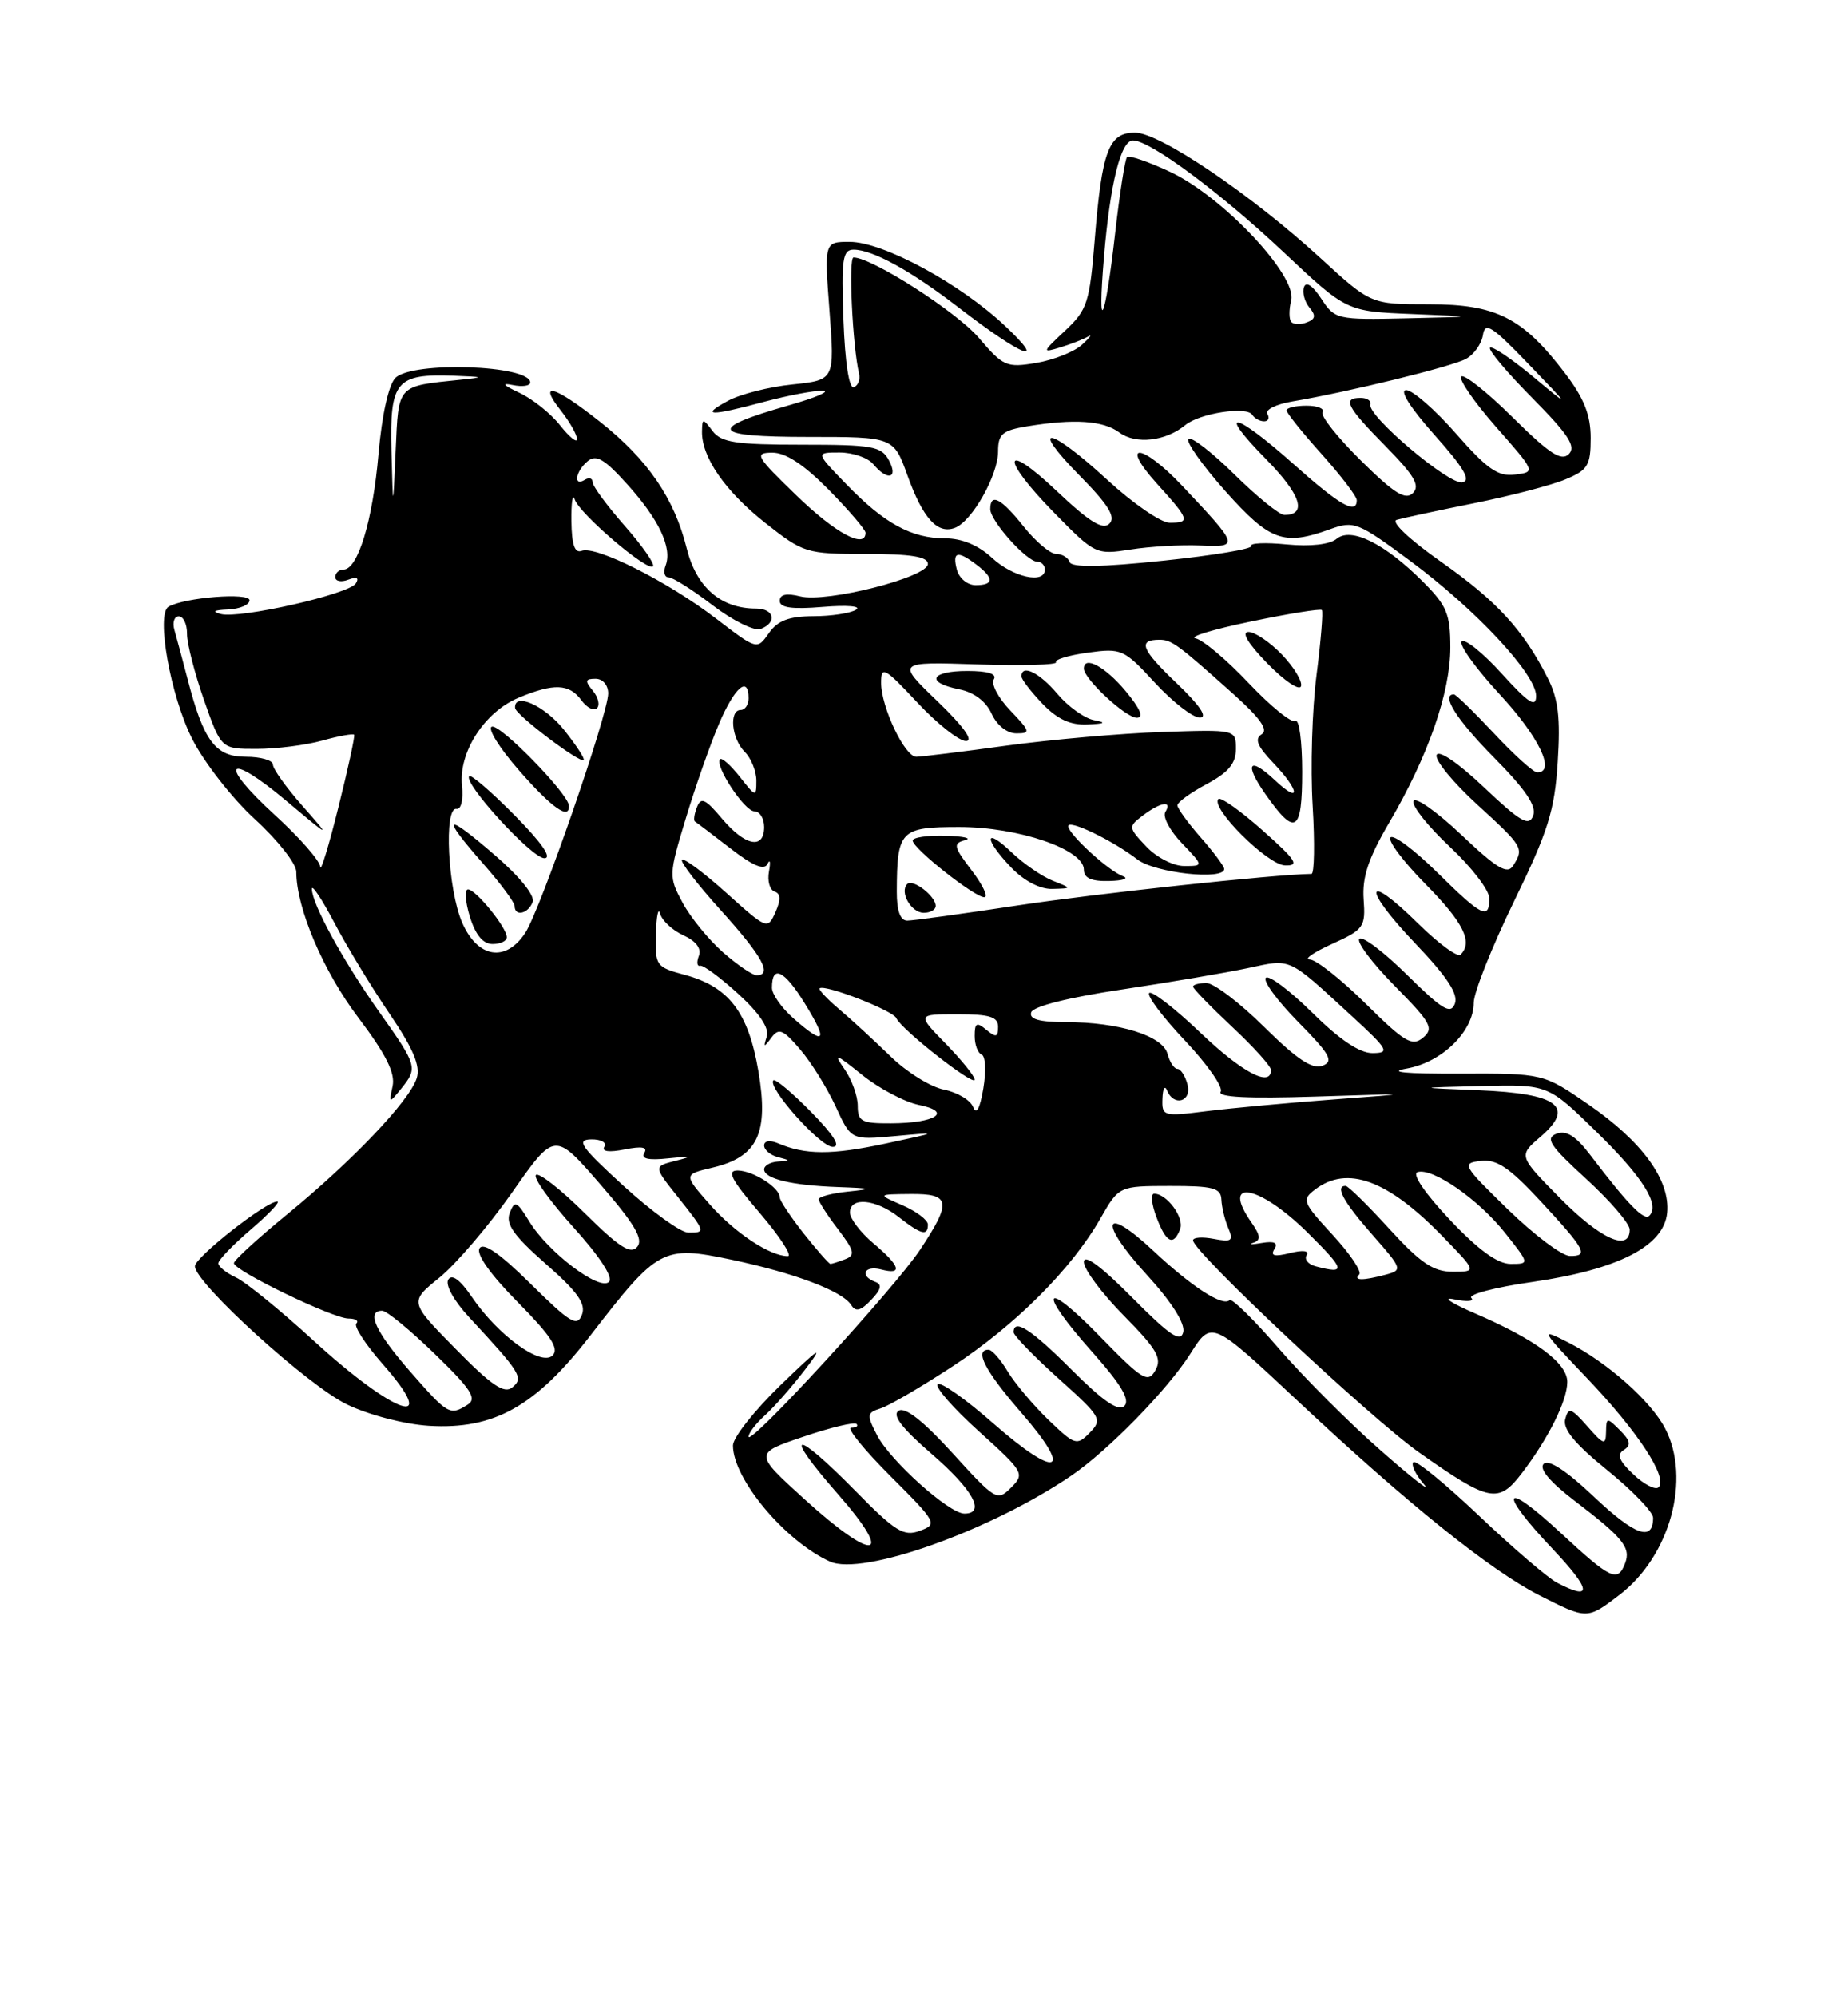<?xml version="1.0" encoding="UTF-8" standalone="no"?>
<!DOCTYPE svg PUBLIC "-//W3C//DTD SVG 1.1//EN" "http://www.w3.org/Graphics/SVG/1.1/DTD/svg11.dtd" >
<svg xmlns="http://www.w3.org/2000/svg" xmlns:xlink="http://www.w3.org/1999/xlink" version="1.1" viewBox="0 0 237 256">
 <g >
 <path fill="currentColor"
d=" M 207.66 204.44 C 214.17 199.48 216.90 189.57 213.55 183.10 C 211.74 179.60 206.14 174.62 201.13 172.07 C 197.44 170.19 197.52 170.34 203.57 176.69 C 210.07 183.51 213.93 189.41 212.70 190.63 C 212.31 191.02 210.86 190.28 209.49 188.99 C 207.63 187.24 207.31 186.43 208.24 185.85 C 209.21 185.25 209.10 184.67 207.75 183.32 C 206.08 181.65 206.00 181.66 205.97 183.54 C 205.94 185.29 205.68 185.21 203.57 182.81 C 201.49 180.45 201.14 180.34 200.73 181.91 C 200.40 183.17 201.99 185.09 206.13 188.44 C 209.36 191.06 212.00 193.80 212.00 194.54 C 212.00 197.63 209.68 196.81 204.47 191.89 C 200.91 188.51 198.60 187.00 197.97 187.63 C 197.35 188.25 198.75 189.92 201.91 192.34 C 208.15 197.09 209.18 198.37 208.41 200.37 C 207.46 202.86 206.60 202.45 200.06 196.39 C 192.67 189.55 192.04 191.05 199.15 198.56 C 204.10 203.80 204.28 205.26 199.68 202.86 C 198.48 202.23 193.98 198.36 189.67 194.27 C 185.36 190.18 181.58 187.09 181.26 187.41 C 180.94 187.73 181.54 188.99 182.59 190.21 C 183.64 191.43 181.18 189.52 177.13 185.96 C 173.07 182.41 167.16 176.49 163.98 172.81 C 160.81 169.14 157.97 166.36 157.69 166.64 C 156.82 167.51 152.87 164.96 147.90 160.31 C 141.43 154.26 140.81 156.54 147.07 163.39 C 150.25 166.86 152.00 169.62 151.75 170.73 C 151.42 172.13 150.03 171.19 145.17 166.29 C 141.19 162.27 139.00 160.67 139.00 161.76 C 139.00 162.68 141.30 165.77 144.11 168.61 C 148.39 172.95 149.05 174.09 148.17 175.64 C 147.22 177.32 146.53 176.90 141.06 171.29 C 133.69 163.73 132.98 165.33 140.14 173.36 C 143.78 177.45 144.96 179.44 144.20 180.20 C 143.45 180.95 141.50 179.63 137.50 175.63 C 132.26 170.39 130.02 168.93 129.99 170.75 C 129.98 171.16 132.57 173.83 135.74 176.68 C 141.23 181.61 141.42 181.93 139.76 183.63 C 138.09 185.33 137.86 185.26 134.43 181.96 C 132.46 180.05 130.11 177.26 129.21 175.75 C 128.31 174.24 127.22 173.00 126.78 173.00 C 124.91 173.00 126.34 175.74 131.01 181.11 C 137.75 188.86 135.62 189.66 127.41 182.46 C 123.84 179.32 120.61 177.05 120.25 177.42 C 119.88 177.78 122.26 180.50 125.54 183.46 C 131.32 188.67 131.44 188.89 129.67 190.67 C 127.89 192.44 127.67 192.31 122.17 186.26 C 118.41 182.13 116.08 180.30 115.25 180.82 C 114.37 181.38 115.65 183.04 119.50 186.37 C 124.78 190.93 126.47 194.00 123.68 194.00 C 121.72 194.00 114.17 187.23 112.48 183.96 C 111.13 181.34 111.16 181.08 112.96 180.51 C 114.03 180.17 118.19 177.74 122.20 175.11 C 130.24 169.83 137.43 162.64 141.11 156.20 C 143.50 152.02 143.50 152.02 150.04 152.01 C 155.57 152.00 156.58 152.27 156.64 153.75 C 156.68 154.71 157.07 156.35 157.52 157.40 C 158.22 159.04 157.97 159.23 155.66 158.79 C 154.20 158.51 153.00 158.59 153.00 158.98 C 153.00 160.43 175.77 181.79 182.00 186.17 C 191.03 192.54 192.18 192.77 195.21 188.77 C 198.62 184.30 201.00 179.50 201.00 177.12 C 201.00 174.71 196.94 171.70 189.25 168.38 C 186.09 167.02 184.85 166.19 186.50 166.54 C 188.15 166.88 189.13 166.80 188.69 166.36 C 188.25 165.91 191.77 164.99 196.53 164.31 C 207.52 162.72 213.38 159.72 213.80 155.46 C 214.21 151.26 210.62 146.32 203.68 141.54 C 197.93 137.58 197.93 137.58 187.22 137.61 C 180.16 137.64 177.85 137.41 180.44 136.95 C 184.95 136.15 189.00 132.17 189.00 128.53 C 189.00 127.23 191.32 121.40 194.15 115.57 C 198.55 106.53 199.37 103.91 199.77 97.67 C 200.13 92.02 199.85 89.59 198.50 86.93 C 195.36 80.73 191.96 77.03 184.80 72.00 C 180.74 69.14 178.33 66.86 179.12 66.63 C 179.88 66.41 184.32 65.45 189.00 64.51 C 193.68 63.57 198.96 62.20 200.75 61.45 C 203.64 60.25 204.00 59.67 204.00 56.13 C 204.00 53.18 203.15 51.05 200.71 47.84 C 195.27 40.71 191.90 39.00 183.26 39.00 C 175.81 39.00 175.81 39.00 169.37 33.10 C 160.45 24.93 148.73 17.00 145.56 17.00 C 142.19 17.00 141.32 19.30 140.40 30.65 C 139.74 38.81 139.45 39.71 136.59 42.39 C 133.62 45.17 133.60 45.25 136.00 44.52 C 137.38 44.10 138.97 43.47 139.55 43.13 C 140.12 42.78 139.78 43.25 138.79 44.16 C 137.80 45.08 135.16 46.13 132.93 46.51 C 129.09 47.16 128.67 46.98 125.51 43.28 C 122.65 39.94 111.82 33.00 109.46 33.00 C 108.79 33.00 109.34 44.42 110.17 47.89 C 110.35 48.64 110.05 49.42 109.50 49.63 C 108.89 49.85 108.37 46.47 108.17 41.00 C 107.89 33.22 108.06 32.00 109.47 32.00 C 111.92 32.00 116.86 34.72 123.00 39.46 C 131.12 45.71 134.49 47.04 128.89 41.77 C 123.12 36.33 113.25 31.00 108.97 31.00 C 105.71 31.00 105.71 31.00 106.38 39.86 C 107.05 48.71 107.05 48.71 101.62 49.28 C 98.63 49.58 94.91 50.53 93.35 51.38 C 89.74 53.33 91.05 53.37 98.00 51.50 C 101.03 50.69 104.40 50.05 105.50 50.08 C 106.60 50.12 104.65 50.96 101.17 51.95 C 90.57 54.98 91.18 56.00 103.60 56.00 C 114.60 56.00 114.60 56.00 116.38 60.94 C 118.37 66.46 120.23 68.51 122.48 67.65 C 124.67 66.80 127.99 60.93 128.00 57.88 C 128.00 55.63 128.53 55.17 131.75 54.64 C 137.77 53.65 141.48 53.90 143.56 55.44 C 145.65 56.99 149.50 56.56 152.00 54.49 C 153.85 52.96 159.90 52.03 160.60 53.17 C 160.89 53.63 161.57 54.00 162.12 54.00 C 162.67 54.00 162.85 53.57 162.53 53.05 C 162.21 52.53 163.64 51.81 165.72 51.46 C 172.93 50.24 186.12 47.01 187.99 46.01 C 189.02 45.46 190.00 44.08 190.18 42.95 C 190.45 41.21 191.32 41.76 196.00 46.63 C 201.50 52.35 201.50 52.35 196.54 48.22 C 193.80 45.95 191.36 44.31 191.09 44.57 C 190.83 44.84 193.27 47.74 196.52 51.02 C 201.16 55.71 202.16 57.24 201.20 58.20 C 200.24 59.16 198.71 58.16 194.02 53.52 C 190.74 50.27 187.76 47.91 187.40 48.26 C 187.05 48.62 189.05 51.52 191.85 54.71 C 196.95 60.50 196.95 60.50 194.29 60.83 C 192.12 61.11 190.73 60.14 186.73 55.58 C 184.04 52.51 181.16 50.00 180.34 50.00 C 179.43 50.00 180.86 52.26 183.97 55.75 C 187.74 59.97 188.69 61.59 187.54 61.83 C 185.85 62.18 175.33 53.28 175.75 51.85 C 175.89 51.38 175.32 51.00 174.50 51.00 C 172.11 51.00 172.69 52.12 177.71 57.21 C 181.40 60.96 182.15 62.25 181.20 63.20 C 180.25 64.15 178.81 63.26 174.54 59.04 C 171.54 56.08 169.32 53.29 169.61 52.83 C 169.89 52.37 168.97 52.00 167.56 52.00 C 166.15 52.00 165.00 52.27 165.00 52.60 C 165.00 52.93 167.03 55.46 169.50 58.21 C 171.97 60.96 174.00 63.62 174.00 64.11 C 174.00 66.02 171.83 64.78 165.91 59.50 C 158.26 52.68 155.87 52.27 162.41 58.90 C 166.83 63.40 167.68 66.00 164.72 66.00 C 164.08 66.00 161.20 63.66 158.31 60.81 C 155.41 57.95 152.76 55.91 152.41 56.26 C 152.06 56.61 154.18 59.61 157.13 62.93 C 162.86 69.35 164.61 69.99 170.58 67.83 C 173.65 66.72 174.14 66.92 180.88 71.91 C 189.27 78.13 197.00 86.42 197.00 89.20 C 197.00 90.76 196.03 90.13 192.60 86.35 C 190.18 83.68 187.87 81.82 187.46 82.22 C 187.06 82.62 189.26 85.68 192.36 89.03 C 197.38 94.45 199.56 99.00 197.14 99.00 C 196.66 99.00 194.17 96.75 191.60 94.00 C 189.02 91.25 186.71 89.00 186.46 89.00 C 184.74 89.00 186.82 92.27 191.64 97.14 C 195.67 101.22 197.09 103.32 196.62 104.55 C 196.08 105.97 195.00 105.35 190.31 100.91 C 187.00 97.77 184.48 96.06 184.24 96.78 C 184.02 97.45 186.35 100.29 189.42 103.10 C 195.36 108.53 195.47 108.71 194.05 110.96 C 193.31 112.12 191.99 111.34 187.39 106.98 C 184.23 104.00 181.48 102.06 181.27 102.69 C 181.06 103.31 183.17 105.95 185.95 108.55 C 188.73 111.15 191.00 114.11 191.00 115.14 C 191.00 117.95 190.04 117.47 184.31 111.81 C 181.41 108.95 178.73 106.94 178.33 107.33 C 177.94 107.73 179.95 110.41 182.81 113.31 C 187.69 118.25 188.93 120.74 187.31 122.36 C 186.93 122.74 184.46 120.93 181.83 118.33 C 174.95 111.56 174.67 113.76 181.50 120.92 C 185.60 125.21 187.05 127.42 186.58 128.65 C 186.04 130.06 184.99 129.43 180.49 124.99 C 177.50 122.03 174.73 119.94 174.33 120.33 C 173.94 120.73 175.98 123.44 178.86 126.36 C 183.53 131.09 183.93 131.81 182.50 133.00 C 181.11 134.16 180.14 133.59 175.17 128.67 C 172.02 125.55 168.78 122.99 167.97 122.98 C 167.16 122.97 168.45 122.07 170.83 120.99 C 174.92 119.14 175.14 118.82 174.88 115.26 C 174.68 112.43 175.49 109.99 178.16 105.44 C 183.15 96.94 186.00 88.76 186.00 83.00 C 186.00 78.69 185.55 77.62 182.48 74.55 C 177.59 69.66 173.28 67.52 171.42 69.06 C 170.54 69.79 168.07 70.07 165.03 69.78 C 162.30 69.51 160.25 69.60 160.48 69.97 C 160.71 70.34 155.64 71.19 149.21 71.86 C 141.20 72.70 137.42 72.75 137.18 72.04 C 136.99 71.47 136.22 71.00 135.46 71.00 C 134.70 71.00 132.83 69.43 131.29 67.50 C 128.38 63.85 127.00 63.13 127.00 65.26 C 127.00 66.77 131.68 72.00 133.04 72.00 C 133.57 72.00 134.00 72.45 134.00 73.00 C 134.00 74.90 129.90 73.99 127.22 71.50 C 125.47 69.88 123.36 69.00 121.21 69.00 C 116.89 69.00 113.40 67.09 108.55 62.08 C 104.59 58.00 104.59 58.00 107.67 58.00 C 109.37 58.00 111.32 58.67 112.00 59.50 C 113.82 61.69 115.25 61.33 114.00 59.00 C 113.04 57.20 111.91 57.00 102.83 57.00 C 94.37 57.00 92.50 56.71 91.39 55.25 C 90.13 53.59 90.06 53.59 90.03 55.30 C 89.97 58.58 92.98 62.94 98.11 67.00 C 103.06 70.90 103.37 71.00 111.09 71.00 C 116.85 71.00 119.00 71.35 119.00 72.28 C 119.00 73.99 106.01 77.29 102.62 76.44 C 100.86 76.00 100.00 76.18 100.00 77.02 C 100.00 77.90 101.57 78.12 105.54 77.79 C 108.63 77.53 110.51 77.69 109.79 78.15 C 109.08 78.60 106.61 78.98 104.31 78.98 C 101.16 79.00 99.74 79.54 98.60 81.16 C 97.09 83.31 97.09 83.31 91.80 79.26 C 85.63 74.53 76.42 69.90 74.60 70.60 C 73.70 70.94 73.32 69.83 73.28 66.79 C 73.25 64.43 73.44 63.17 73.70 64.00 C 74.26 65.80 83.03 73.30 83.74 72.59 C 84.02 72.31 82.39 69.98 80.12 67.40 C 77.86 64.83 76.00 62.31 76.00 61.80 C 76.00 61.30 75.55 61.16 75.00 61.50 C 73.49 62.43 73.80 60.41 75.37 59.11 C 76.45 58.21 77.52 58.83 80.41 62.04 C 84.51 66.57 86.24 70.22 85.36 72.49 C 85.05 73.32 85.22 74.00 85.75 74.00 C 86.28 74.00 88.83 75.61 91.41 77.59 C 93.99 79.56 96.76 80.92 97.55 80.62 C 99.71 79.79 99.30 78.00 96.95 78.00 C 92.45 78.00 89.31 75.27 88.07 70.29 C 86.48 63.87 83.06 58.88 76.91 54.03 C 71.07 49.41 68.91 48.80 71.93 52.63 C 73.07 54.08 74.00 55.72 74.00 56.27 C 74.00 56.82 73.03 56.03 71.83 54.52 C 70.64 53.00 68.28 51.12 66.58 50.33 C 64.53 49.37 64.25 49.04 65.75 49.35 C 66.99 49.61 68.00 49.46 68.00 49.03 C 68.00 46.79 52.87 46.27 50.71 48.44 C 49.84 49.31 48.98 53.16 48.54 58.19 C 47.80 66.74 45.90 73.00 44.05 73.00 C 43.47 73.00 43.00 73.44 43.00 73.97 C 43.00 74.50 43.75 74.65 44.66 74.30 C 45.74 73.89 46.09 74.05 45.64 74.77 C 44.79 76.15 30.77 79.34 28.32 78.70 C 27.12 78.39 27.44 78.19 29.25 78.12 C 30.76 78.05 32.00 77.52 32.00 76.94 C 32.00 75.91 23.67 76.58 21.62 77.76 C 19.99 78.71 21.86 89.20 24.65 94.71 C 26.17 97.72 29.80 102.36 32.71 105.02 C 35.62 107.68 38.00 110.70 38.00 111.74 C 38.00 116.37 41.46 124.51 45.96 130.44 C 49.50 135.13 50.70 137.53 50.35 139.20 C 49.87 141.44 49.89 141.45 51.43 139.56 C 53.61 136.86 53.54 136.63 48.62 129.68 C 44.00 123.16 40.00 115.85 40.00 113.94 C 40.00 113.31 41.30 115.27 42.89 118.29 C 44.48 121.32 47.66 126.55 49.95 129.92 C 53.01 134.43 53.94 136.63 53.44 138.20 C 52.51 141.11 45.20 148.79 36.87 155.61 C 33.09 158.70 30.00 161.53 30.00 161.90 C 30.00 162.86 42.71 169.00 44.69 169.00 C 45.59 169.00 46.05 169.29 45.70 169.63 C 45.35 169.98 46.86 172.30 49.04 174.79 C 56.65 183.43 50.67 181.41 40.17 171.79 C 35.95 167.93 31.49 164.30 30.25 163.73 C 29.01 163.15 28.00 162.34 28.00 161.92 C 28.00 161.50 29.88 159.55 32.18 157.58 C 34.48 155.61 36.00 154.00 35.56 154.00 C 34.10 154.00 25.00 161.15 25.00 162.30 C 25.00 164.43 39.50 177.61 44.49 180.01 C 47.32 181.37 51.85 182.55 54.99 182.75 C 63.37 183.26 68.69 180.28 75.78 171.09 C 84.38 159.95 85.01 159.61 93.78 161.45 C 101.93 163.17 108.07 165.49 109.18 167.29 C 109.73 168.18 110.40 168.01 111.71 166.63 C 113.02 165.27 113.16 164.63 112.25 164.30 C 110.19 163.53 110.84 162.15 113.00 162.71 C 115.83 163.45 115.48 162.28 112.00 159.35 C 110.35 157.96 109.00 156.19 109.00 155.41 C 109.00 153.37 112.32 153.68 115.27 156.00 C 118.14 158.25 119.00 158.47 119.00 156.95 C 119.00 156.38 117.54 155.27 115.75 154.49 C 112.50 153.08 112.50 153.08 116.75 153.04 C 121.91 152.99 122.09 154.01 118.00 160.18 C 114.76 165.08 96.00 185.51 96.00 184.14 C 96.00 183.68 96.95 182.45 98.11 181.40 C 99.27 180.36 101.60 177.70 103.28 175.50 C 105.75 172.28 105.14 172.66 100.17 177.47 C 96.78 180.75 94.00 184.26 94.00 185.27 C 94.00 189.54 100.67 197.53 106.44 200.15 C 110.59 202.04 127.00 196.21 137.39 189.14 C 142.11 185.93 149.74 178.12 152.66 173.51 C 155.38 169.21 155.38 169.21 166.44 179.57 C 180.51 192.74 191.16 201.30 197.45 204.49 C 203.54 207.58 203.55 207.58 207.66 204.44 Z  M 151.35 157.53 C 151.91 156.07 149.64 153.00 148.02 153.00 C 147.55 153.00 147.68 154.35 148.31 156.00 C 149.55 159.30 150.49 159.77 151.35 157.53 Z  M 153.92 69.92 C 158.97 70.14 158.94 70.03 151.60 62.25 C 146.44 56.79 143.47 56.56 148.38 62.00 C 152.58 66.64 152.69 67.00 149.99 67.00 C 148.89 67.00 145.29 64.53 142.00 61.50 C 134.53 54.63 131.85 54.24 138.49 60.99 C 142.16 64.71 143.12 66.28 142.28 67.12 C 141.44 67.96 139.72 66.91 135.57 62.98 C 128.51 56.30 128.23 58.64 135.25 65.78 C 140.43 71.06 140.56 71.12 145.00 70.43 C 147.47 70.04 151.49 69.81 153.92 69.92 Z  M 103.11 192.10 C 96.71 186.28 96.71 186.28 103.03 184.15 C 106.50 182.97 109.57 182.24 109.84 182.51 C 110.11 182.78 109.81 183.00 109.17 183.00 C 108.53 183.00 110.77 185.77 114.17 189.17 C 120.16 195.16 120.27 195.36 117.96 196.21 C 115.90 196.97 114.84 196.32 109.65 191.04 C 101.74 183.01 100.28 183.31 107.46 191.50 C 114.87 199.94 112.14 200.32 103.11 192.10 Z  M 52.58 175.77 C 48.15 170.70 46.91 168.00 49.02 168.00 C 49.58 168.00 52.62 170.49 55.76 173.54 C 60.40 178.03 61.20 179.26 59.99 180.03 C 57.69 181.48 57.46 181.35 52.58 175.77 Z  M 58.44 172.90 C 52.50 166.87 52.50 166.87 56.35 163.76 C 58.47 162.04 62.67 157.13 65.67 152.85 C 71.13 145.05 71.13 145.05 76.97 151.78 C 81.38 156.86 82.54 158.82 81.73 159.80 C 80.90 160.82 79.44 159.90 75.03 155.53 C 71.93 152.46 69.09 150.24 68.73 150.60 C 68.37 150.97 70.54 153.99 73.55 157.32 C 76.92 161.05 78.67 163.73 78.10 164.30 C 76.89 165.51 70.27 160.49 67.88 156.56 C 66.28 153.94 66.01 153.82 65.37 155.47 C 64.83 156.89 65.89 158.39 70.00 162.00 C 74.09 165.59 75.17 167.11 74.63 168.52 C 74.02 170.11 73.12 169.56 68.08 164.58 C 64.15 160.69 62.00 159.19 61.50 160.00 C 61.04 160.74 62.91 163.38 66.39 166.89 C 70.64 171.19 71.74 172.86 70.87 173.73 C 69.41 175.19 63.87 171.17 60.51 166.23 C 59.01 164.03 57.96 163.25 57.49 164.01 C 57.08 164.69 58.21 166.73 60.17 168.84 C 66.80 175.98 67.18 176.60 65.71 177.82 C 64.67 178.69 63.06 177.60 58.44 172.90 Z  M 174.32 163.35 C 174.68 162.99 173.14 160.70 170.90 158.27 C 167.05 154.10 166.92 153.77 168.66 152.46 C 172.78 149.33 177.96 151.23 184.96 158.42 C 189.42 163.00 189.42 163.00 186.31 163.00 C 183.82 163.00 182.20 161.91 178.17 157.50 C 175.41 154.47 172.89 152.00 172.57 152.00 C 171.17 152.00 172.29 154.05 175.99 158.25 C 179.84 162.62 179.90 162.79 177.74 163.37 C 174.79 164.16 173.51 164.15 174.32 163.35 Z  M 168.74 162.31 C 167.77 162.06 167.24 161.41 167.57 160.88 C 167.94 160.30 167.10 160.19 165.43 160.61 C 163.45 161.10 162.90 160.97 163.43 160.11 C 163.94 159.29 163.44 159.04 161.83 159.31 C 160.55 159.53 160.06 159.52 160.75 159.28 C 161.72 158.95 161.66 158.36 160.50 156.70 C 156.46 150.93 161.48 151.83 167.71 158.00 C 172.55 162.79 172.68 163.34 168.74 162.31 Z  M 103.08 158.11 C 101.39 155.96 100.00 153.88 100.00 153.47 C 100.00 152.23 96.62 150.07 94.63 150.03 C 93.15 150.01 93.75 151.17 97.46 155.50 C 100.04 158.53 101.65 161.00 101.03 161.00 C 98.73 161.00 94.20 157.99 90.98 154.32 C 87.66 150.54 87.66 150.54 91.38 149.66 C 97.18 148.29 98.62 145.26 97.26 137.28 C 95.96 129.72 93.47 126.47 87.82 124.95 C 84.13 123.96 84.00 123.78 84.12 119.71 C 84.18 117.40 84.43 116.22 84.66 117.11 C 84.90 118.00 86.24 119.24 87.64 119.88 C 89.26 120.62 89.99 121.58 89.63 122.51 C 89.32 123.32 89.39 123.89 89.79 123.78 C 90.18 123.67 92.38 125.29 94.68 127.39 C 97.40 129.87 98.68 131.78 98.34 132.85 C 97.88 134.28 97.96 134.30 98.93 133.00 C 99.88 131.72 100.42 131.94 102.61 134.50 C 104.03 136.15 106.07 139.44 107.17 141.81 C 109.15 146.13 109.15 146.13 114.82 145.61 C 120.50 145.09 120.50 145.09 113.50 146.59 C 106.65 148.05 103.27 148.04 99.75 146.53 C 98.73 146.10 98.00 146.22 98.00 146.82 C 98.00 147.39 98.79 148.06 99.75 148.31 C 101.42 148.75 101.42 148.77 99.75 148.88 C 98.79 148.95 98.00 149.40 98.00 149.88 C 98.00 151.09 101.53 151.94 107.50 152.15 C 111.87 152.31 112.02 152.39 108.75 152.73 C 106.69 152.94 105.00 153.39 105.00 153.72 C 105.00 154.04 106.11 155.77 107.48 157.56 C 109.58 160.31 109.72 160.90 108.39 161.40 C 107.54 161.73 106.69 162.00 106.50 162.00 C 106.32 162.00 104.78 160.25 103.08 158.11 Z  M 104.02 142.52 C 101.60 140.06 99.43 138.24 99.19 138.47 C 98.35 139.32 105.19 147.00 106.79 147.00 C 107.88 147.00 106.96 145.52 104.02 142.52 Z  M 185.92 156.32 C 182.78 153.00 181.06 150.48 181.78 150.24 C 183.68 149.61 189.61 153.71 193.05 158.06 C 196.17 162.00 196.17 162.00 193.73 162.00 C 192.06 162.00 189.59 160.21 185.92 156.32 Z  M 193.40 155.03 C 187.57 149.36 187.42 149.09 189.90 148.80 C 191.95 148.56 193.56 149.64 197.50 153.88 C 203.35 160.18 203.79 161.01 201.33 160.98 C 200.32 160.97 196.76 158.29 193.40 155.03 Z  M 200.07 153.57 C 194.72 148.15 194.72 148.15 197.58 145.69 C 202.05 141.84 199.81 140.16 189.66 139.74 C 181.50 139.41 181.50 139.41 190.01 139.20 C 198.53 139.00 198.53 139.00 204.70 145.03 C 210.67 150.85 212.92 154.42 211.51 155.83 C 210.83 156.50 208.77 154.38 203.93 148.02 C 202.07 145.58 200.87 144.84 199.60 145.32 C 198.13 145.89 198.78 146.86 203.42 151.10 C 206.49 153.91 209.00 156.83 209.00 157.60 C 209.00 160.51 205.25 158.81 200.07 153.57 Z  M 80.00 152.03 C 74.48 146.99 73.85 146.08 75.81 146.04 C 77.08 146.02 77.84 146.44 77.51 146.98 C 77.13 147.60 78.10 147.73 80.11 147.33 C 82.31 146.89 83.10 147.03 82.63 147.78 C 82.17 148.53 83.16 148.75 85.73 148.47 C 88.74 148.15 88.93 148.21 86.66 148.78 C 83.81 149.50 83.81 149.50 86.91 153.39 C 90.52 157.93 90.54 158.01 88.25 157.98 C 87.29 157.97 83.58 155.29 80.00 152.03 Z  M 110.00 141.72 C 110.00 140.47 109.23 138.35 108.29 137.01 C 106.83 134.92 107.16 135.03 110.56 137.77 C 112.74 139.52 116.02 141.25 117.84 141.62 C 122.23 142.50 120.00 143.96 114.25 143.98 C 110.49 144.00 110.00 143.74 110.00 141.72 Z  M 124.80 141.89 C 124.46 141.01 122.77 140.00 121.06 139.66 C 119.34 139.32 116.27 137.41 114.22 135.41 C 112.17 133.42 109.21 130.69 107.62 129.35 C 106.04 128.01 104.92 126.81 105.12 126.67 C 105.89 126.16 114.55 129.54 114.95 130.50 C 115.54 131.92 125.00 139.33 125.00 138.38 C 125.00 137.94 123.33 135.88 121.30 133.79 C 117.59 130.00 117.59 130.00 122.80 130.00 C 126.93 130.00 128.00 130.33 128.00 131.62 C 128.00 132.95 127.73 133.02 126.50 132.00 C 125.25 130.96 125.00 131.10 125.00 132.79 C 125.00 133.92 125.40 134.98 125.89 135.17 C 126.39 135.35 126.48 137.30 126.11 139.50 C 125.67 142.11 125.22 142.94 124.80 141.89 Z  M 149.08 140.82 C 149.12 139.54 149.38 139.06 149.66 139.75 C 150.52 141.88 152.87 141.21 152.29 139.00 C 152.00 137.90 151.42 137.00 151.00 137.00 C 150.58 137.00 150.01 136.14 149.73 135.08 C 149.12 132.76 143.52 131.01 136.67 131.01 C 133.25 131.00 131.95 130.63 132.25 129.75 C 132.50 128.99 137.08 127.84 143.85 126.83 C 150.00 125.91 157.30 124.67 160.06 124.08 C 165.67 122.88 165.07 122.60 173.36 130.23 C 178.06 134.55 178.29 134.96 176.03 134.98 C 174.38 134.99 171.82 133.28 168.31 129.81 C 165.41 126.95 162.73 124.94 162.34 125.33 C 161.94 125.72 163.81 128.27 166.49 130.99 C 170.61 135.17 171.08 136.03 169.60 136.60 C 168.31 137.10 166.31 135.76 162.14 131.64 C 159.01 128.54 155.67 126.00 154.72 126.00 C 153.77 126.00 153.00 126.21 153.00 126.46 C 153.00 126.71 155.25 129.02 158.00 131.60 C 160.75 134.17 163.00 136.66 163.00 137.14 C 163.00 139.42 159.29 137.46 153.92 132.34 C 150.66 129.23 147.71 126.95 147.38 127.28 C 147.05 127.62 149.12 130.36 151.98 133.39 C 154.84 136.41 156.90 139.36 156.55 139.93 C 156.11 140.63 160.03 140.83 168.70 140.55 C 181.50 140.14 181.50 140.14 171.00 140.92 C 165.22 141.35 157.91 142.03 154.75 142.42 C 149.18 143.12 149.00 143.07 149.08 140.82 Z  M 101.75 130.52 C 100.24 129.19 99.00 127.43 99.00 126.61 C 99.00 123.59 100.57 124.33 103.21 128.61 C 106.25 133.53 105.82 134.10 101.75 130.52 Z  M 92.73 122.07 C 90.89 120.45 88.56 117.60 87.55 115.72 C 85.75 112.37 85.75 112.17 87.95 104.90 C 89.18 100.83 91.10 95.36 92.22 92.75 C 94.21 88.08 96.00 86.55 96.00 89.50 C 96.00 90.33 95.55 91.00 95.00 91.00 C 93.47 91.00 93.81 94.67 95.50 96.36 C 96.33 97.18 97.00 98.85 97.00 100.06 C 97.00 102.19 96.92 102.17 94.89 99.58 C 93.72 98.10 92.58 97.08 92.35 97.31 C 91.59 98.08 95.48 103.99 96.75 103.99 C 97.44 104.00 98.00 104.90 98.00 106.00 C 98.00 108.93 95.55 108.44 92.59 104.92 C 90.45 102.38 89.89 102.13 89.38 103.46 C 89.03 104.36 88.92 105.18 89.13 105.30 C 89.33 105.42 91.38 106.97 93.67 108.74 C 96.57 110.99 98.02 111.59 98.43 110.73 C 98.76 110.06 98.84 110.49 98.62 111.70 C 98.39 112.91 98.72 114.07 99.34 114.28 C 100.13 114.54 100.16 115.32 99.45 116.92 C 98.45 119.16 98.36 119.13 93.18 114.47 C 90.29 111.87 87.72 109.95 87.46 110.20 C 87.21 110.46 89.48 113.40 92.50 116.74 C 97.77 122.57 99.11 125.00 97.03 125.00 C 96.50 125.00 94.57 123.68 92.73 122.07 Z  M 59.27 118.25 C 57.43 114.03 56.90 103.40 58.54 103.68 C 59.14 103.78 59.44 102.50 59.25 100.68 C 58.80 96.43 62.13 91.26 66.49 89.44 C 71.02 87.55 73.00 87.62 74.56 89.75 C 75.26 90.71 76.16 91.17 76.56 90.77 C 76.96 90.37 76.72 89.36 76.02 88.52 C 74.98 87.27 75.04 87.00 76.38 87.00 C 77.30 87.00 78.00 87.81 78.00 88.88 C 78.00 91.51 69.31 116.60 67.37 119.56 C 64.86 123.39 61.25 122.81 59.27 118.25 Z  M 65.00 120.13 C 65.00 118.90 61.02 114.00 60.02 114.00 C 59.56 114.00 59.67 115.58 60.26 117.50 C 60.98 119.84 61.95 121.00 63.17 121.00 C 64.18 121.00 65.00 120.61 65.00 120.13 Z  M 68.31 115.62 C 68.63 114.80 66.67 112.37 63.42 109.57 C 57.00 104.02 56.47 104.46 62.00 110.74 C 64.20 113.24 66.00 115.67 66.00 116.14 C 66.00 117.52 67.74 117.13 68.31 115.62 Z  M 66.02 104.52 C 63.05 101.51 60.42 99.25 60.18 99.48 C 59.34 100.32 68.20 110.00 69.81 110.00 C 70.85 110.00 69.48 108.02 66.02 104.52 Z  M 72.96 103.25 C 72.86 101.71 64.15 92.78 63.08 93.14 C 62.47 93.34 64.04 95.87 66.57 98.75 C 70.76 103.55 73.07 105.18 72.96 103.25 Z  M 72.35 93.57 C 69.85 90.43 65.89 88.66 66.06 90.75 C 66.13 91.62 74.33 97.83 74.85 97.42 C 75.04 97.26 73.91 95.53 72.35 93.57 Z  M 115.01 114.25 C 115.04 106.42 115.45 106.00 123.03 106.00 C 130.63 106.00 139.00 108.87 139.00 111.46 C 139.00 112.55 139.96 112.98 142.25 112.92 C 144.04 112.88 144.82 112.60 144.00 112.30 C 142.16 111.63 137.00 106.90 137.00 105.89 C 137.00 104.97 142.69 107.71 145.88 110.17 C 148.13 111.89 157.00 112.86 157.00 111.38 C 157.00 111.04 155.65 109.23 154.00 107.35 C 152.35 105.47 151.00 103.61 151.00 103.22 C 151.00 102.82 152.69 101.60 154.75 100.50 C 157.55 99.00 158.50 97.86 158.50 96.00 C 158.50 93.50 158.50 93.50 149.00 93.82 C 143.78 94.00 134.81 94.79 129.08 95.57 C 123.34 96.36 118.14 97.00 117.51 97.00 C 116.03 97.00 113.00 90.63 113.00 87.51 C 113.00 85.31 113.43 85.54 117.64 90.04 C 120.19 92.77 123.00 94.99 123.89 94.98 C 124.90 94.96 123.55 93.08 120.23 89.89 C 114.96 84.82 114.96 84.82 125.38 85.16 C 131.12 85.35 135.64 85.22 135.43 84.88 C 135.22 84.54 137.06 83.99 139.52 83.65 C 143.84 83.06 144.14 83.20 148.12 87.52 C 150.40 89.98 152.98 91.99 153.88 91.98 C 154.93 91.96 153.88 90.41 150.86 87.53 C 146.35 83.23 145.88 82.00 148.71 82.00 C 150.25 82.00 151.08 82.61 158.13 88.92 C 161.63 92.05 162.70 93.57 161.80 94.12 C 160.86 94.70 161.24 95.64 163.27 97.76 C 166.69 101.33 166.88 103.18 163.50 100.00 C 160.18 96.88 159.52 97.84 162.28 101.78 C 166.12 107.26 167.00 106.72 167.00 98.91 C 167.00 95.04 166.61 92.12 166.13 92.42 C 165.65 92.72 162.95 90.53 160.14 87.56 C 157.33 84.58 154.26 82.00 153.32 81.82 C 152.38 81.64 155.56 80.67 160.39 79.67 C 165.22 78.66 169.33 78.00 169.52 78.19 C 169.71 78.38 169.40 82.12 168.84 86.52 C 168.27 90.91 168.05 98.44 168.34 103.25 C 168.63 108.06 168.56 112.00 168.19 112.01 C 163.37 112.08 140.61 114.53 130.60 116.04 C 123.51 117.12 117.10 118.00 116.35 118.00 C 115.45 118.00 115.00 116.74 115.01 114.25 Z  M 120.00 116.12 C 120.00 114.86 117.06 112.60 116.35 113.31 C 115.33 114.34 116.86 117.00 118.47 117.00 C 119.31 117.00 120.00 116.61 120.00 116.12 Z  M 124.62 111.57 C 122.29 108.52 122.20 108.10 123.75 107.69 C 124.71 107.44 123.59 107.18 121.25 107.12 C 118.91 107.05 117.02 107.34 117.05 107.75 C 117.12 108.79 124.98 115.00 126.23 115.00 C 126.78 115.00 126.06 113.46 124.62 111.57 Z  M 135.00 112.88 C 133.62 112.33 131.26 110.70 129.75 109.26 C 126.21 105.87 126.15 107.51 129.69 111.20 C 131.32 112.90 133.38 113.98 134.94 113.94 C 137.50 113.87 137.50 113.87 135.00 112.88 Z  M 161.93 106.44 C 159.10 103.93 156.55 102.12 156.26 102.41 C 155.17 103.50 162.53 110.83 164.78 110.92 C 166.71 110.99 166.26 110.29 161.93 106.44 Z  M 129.58 91.08 C 128.04 89.48 127.08 87.68 127.45 87.08 C 127.89 86.37 126.71 86.00 124.06 86.00 C 119.31 86.00 118.65 87.48 123.01 88.35 C 124.91 88.73 126.45 89.89 127.17 91.48 C 127.85 92.97 129.15 94.00 130.35 94.00 C 132.21 94.00 132.14 93.76 129.58 91.08 Z  M 140.28 92.30 C 139.07 92.06 136.96 90.55 135.60 88.93 C 133.30 86.20 131.00 85.08 131.00 86.70 C 131.00 87.08 132.21 88.65 133.69 90.20 C 135.59 92.18 137.27 92.96 139.44 92.86 C 141.74 92.76 141.95 92.62 140.28 92.30 Z  M 144.35 88.57 C 141.75 85.45 139.00 83.97 139.00 85.70 C 139.00 87.01 144.37 92.00 145.79 92.00 C 146.72 92.00 146.24 90.84 144.35 88.57 Z  M 164.42 83.92 C 162.88 82.31 160.94 81.00 160.11 81.00 C 159.16 81.00 160.06 82.50 162.54 85.04 C 164.70 87.26 166.64 88.57 166.85 87.96 C 167.05 87.34 165.96 85.53 164.42 83.92 Z  M 41.07 111.10 C 41.03 110.33 38.41 107.34 35.25 104.46 C 27.87 97.72 29.06 96.22 36.70 102.63 C 42.50 107.50 42.50 107.50 38.75 103.25 C 36.69 100.91 35.00 98.55 35.00 98.00 C 35.00 97.45 33.44 97.00 31.53 97.00 C 27.62 97.00 26.11 94.99 24.05 87.00 C 23.40 84.53 22.65 81.71 22.37 80.75 C 22.09 79.79 22.35 79.00 22.93 79.00 C 23.52 79.00 24.00 80.01 23.99 81.25 C 23.98 82.49 24.97 86.31 26.17 89.75 C 28.37 96.00 28.37 96.00 32.93 95.99 C 35.45 95.99 39.23 95.51 41.34 94.92 C 43.46 94.33 45.29 94.00 45.42 94.18 C 45.54 94.35 44.63 98.55 43.39 103.50 C 42.16 108.45 41.11 111.87 41.07 111.10 Z  M 146.99 108.49 C 144.69 106.04 144.68 105.96 146.57 104.52 C 148.86 102.79 150.39 102.56 149.45 104.08 C 149.08 104.68 150.04 106.48 151.58 108.08 C 154.37 111.00 154.37 111.00 151.86 111.00 C 150.47 111.00 148.30 109.88 146.99 108.49 Z  M 122.71 73.00 C 122.11 70.69 122.79 70.52 125.25 72.39 C 127.51 74.11 127.47 75.00 125.12 75.00 C 124.07 75.00 123.00 74.11 122.71 73.00 Z  M 102.16 63.52 C 96.93 58.46 96.69 58.04 99.04 58.02 C 100.76 58.01 103.09 59.54 106.29 62.78 C 108.88 65.42 111.00 67.89 111.00 68.28 C 111.00 70.42 107.15 68.35 102.16 63.52 Z  M 50.20 57.79 C 49.97 48.88 50.79 47.89 58.18 48.16 C 62.12 48.31 62.19 48.35 59.00 48.68 C 50.87 49.52 51.12 49.25 50.74 57.76 C 50.40 65.50 50.40 65.50 50.20 57.79 Z  M 165.62 41.28 C 165.30 40.96 165.29 39.71 165.59 38.49 C 166.38 35.34 156.81 25.19 150.09 22.04 C 147.29 20.73 144.79 19.87 144.54 20.13 C 144.28 20.39 143.59 24.83 143.00 30.00 C 141.72 41.30 140.70 43.41 141.58 32.94 C 142.37 23.49 143.74 18.00 145.30 18.00 C 147.50 18.00 156.45 24.64 164.65 32.35 C 172.69 39.91 172.69 39.91 181.09 40.25 C 189.50 40.59 189.50 40.59 180.37 40.80 C 171.42 41.00 171.19 40.94 169.44 38.27 C 168.34 36.59 167.49 36.03 167.23 36.80 C 167.00 37.50 167.31 38.67 167.93 39.42 C 168.78 40.44 168.70 40.90 167.62 41.31 C 166.84 41.62 165.93 41.60 165.62 41.28 Z "/>
</g>
</svg>